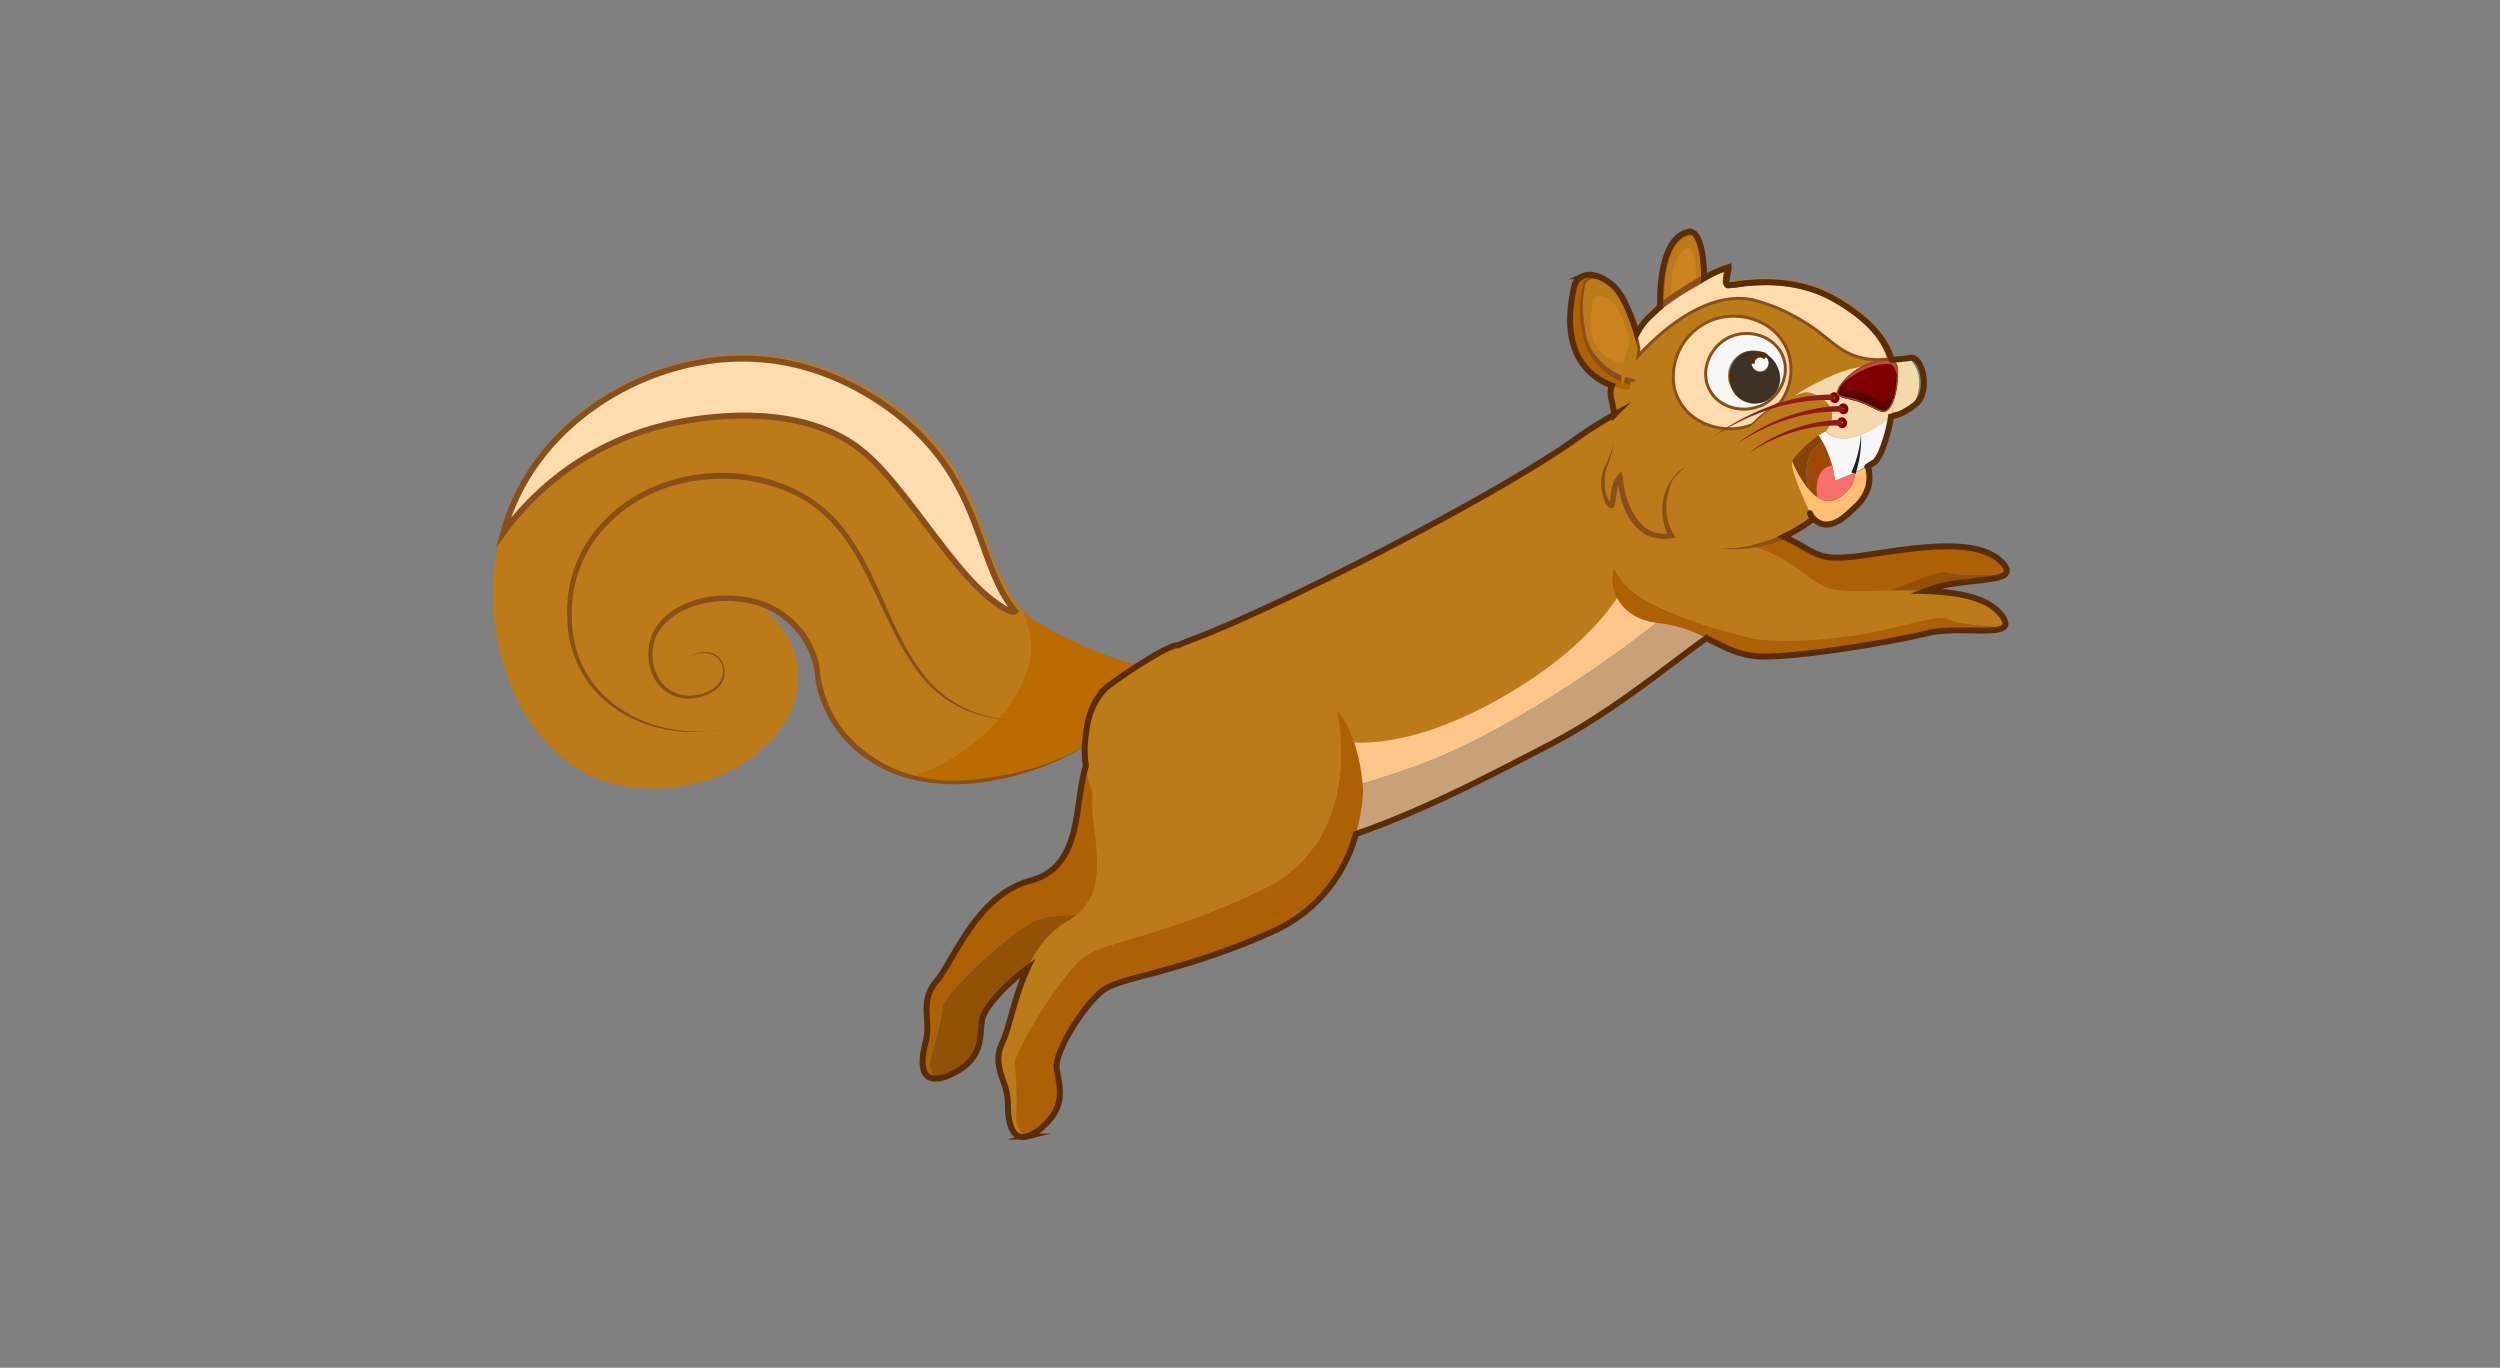 <svg id="Layer_1" data-name="Layer 1" xmlns="http://www.w3.org/2000/svg" width="417.18" height="228.24" viewBox="0 0 417.18 228.24">
  <rect x="0" y="0" width="417.18" height="228.24" fill="#808080" stroke="none"/>
  <defs>
    <style>
      .cls-1, .cls-10 {
        fill: #bc7b18;
      }

      .cls-2 {
        fill: #bc6b00;
      }

      .cls-24, .cls-26, .cls-3 {
        fill: #fedcae;
      }

      .cls-25, .cls-26, .cls-3, .cls-30, .cls-34 {
        stroke: #894f1a;
      }

      .cls-10, .cls-11, .cls-14, .cls-23, .cls-25, .cls-26, .cls-28, .cls-3, .cls-30, .cls-34, .cls-35 {
        stroke-miterlimit: 10;
      }

      .cls-4 {
        fill: #894f1a;
      }

      .cls-5 {
        fill: #ad6004;
      }

      .cls-6 {
        fill: #935007;
      }

      .cls-7 {
        fill: #fcc589;
      }

      .cls-8 {
        fill: #c8a179;
      }

      .cls-9 {
        fill: #ffbe72;
      }

      .cls-10, .cls-28 {
        stroke: #bc7b18;
      }

      .cls-11, .cls-14, .cls-23, .cls-25, .cls-29, .cls-30, .cls-34, .cls-35 {
        fill: none;
      }

      .cls-11, .cls-14 {
        stroke: #231f20;
      }

      .cls-12 {
        fill: #f3d9ab;
      }

      .cls-13 {
        fill: #f3daac;
      }

      .cls-14, .cls-34 {
        stroke-width: 0.25px;
      }

      .cls-15 {
        fill: #f6f6f6;
      }

      .cls-16 {
        fill: #3d3123;
      }

      .cls-17 {
        fill: #fff;
      }

      .cls-18 {
        fill: #231f20;
      }

      .cls-19 {
        fill: #af6104;
      }

      .cls-20 {
        fill: #874207;
      }

      .cls-21 {
        fill: #9e4808;
      }

      .cls-22 {
        fill: #f76f6f;
      }

      .cls-23 {
        stroke: #800001;
      }

      .cls-25, .cls-26 {
        stroke-width: 0.5px;
      }

      .cls-27 {
        fill: #911919;
      }

      .cls-28 {
        fill: #cc821f;
      }

      .cls-31 {
        fill: #7f0000;
      }

      .cls-32 {
        fill: #ce4545;
      }

      .cls-33 {
        fill: #590000;
      }

      .cls-35 {
        stroke: #5b2d07;
      }
    </style>
  </defs>
  <g>
    <g>
      <path class="cls-1" d="M172.11,103.29h0a29.43,29.43,0,0,1-2.33,16.7,24.86,24.86,0,0,1-1.49,2.76,29.62,29.62,0,0,1-5.36,6.32l-1.05,1c-3.13.21-5.28.77-10.15-.35-12.59-2.89-14.43-14.06-14.4-14.38-.87-4.36-1.63-8.39-5.34-11.69a17,17,0,0,0-1.47-1.16,17.67,17.67,0,0,0-4.63-2.24c.87.59,7.2,5,7.33,12.54.12,6.95-5.18,11.45-6.86,12.87-7.19,6.1-18.53,7.34-26.4,4.35-13.72-5.21-21-24.79-16.21-41.75a36.16,36.16,0,0,1,2.54-6.59c7.17-14.23,23.65-23,39.12-22.52,16.2.49,27,11,28.4,12.39,10.89,10.62,10.09,22.21,16.28,29.71A17.11,17.11,0,0,0,172.11,103.29Z"/>
      <path class="cls-2" d="M185.36,121.53a41.93,41.93,0,0,1-14.65,7.35,42.76,42.76,0,0,1-19,.81,31.64,31.64,0,0,0,16.6-11.8c6-8.64,3.17-13.24,2.46-15.87,2.25,2.73,17.56,9.48,19.81,8.84C196.86,109.08,183.86,119.8,185.36,121.53Z"/>
      <path class="cls-3" d="M169.39,102c-.7.55-3.29-1.47-4.15-2.14-6.67-5.2-14.22-18.65-21-24.33-11-9.31-29-5.52-32.27-4.84A46.86,46.86,0,0,0,84,88.9a36.65,36.65,0,0,1,2.5-6.58c7.07-14.22,23.36-22.95,38.65-22.46,16,.52,26.69,11,28.11,12.44C164,82.94,163.26,94.52,169.39,102Z"/>
      <path class="cls-4" d="M119.78,121.8c-12.56,2.09-25-5.4-25.12-18.94a21.46,21.46,0,0,1,6.51-16.34c10.63-10.73,31.15-10.27,40.11,2.35,5.39,7.15,7.26,16.36,12.65,23.44a19.43,19.43,0,0,0,15.2,7.78,19.52,19.52,0,0,1-15.58-7.47c-7.23-9.23-8.81-22.65-19.31-29.14-10-5.81-24.12-4.57-32.43,3.68a20.86,20.86,0,0,0-6.38,15.69c-.09,13.2,12.12,20.6,24.35,19Z"/>
      <path class="cls-4" d="M182.91,123.42c-12.38,8.1-32.35,12-42.84-1a19.93,19.93,0,0,1-4-8.93,13.75,13.75,0,0,0-6.37-10.89c-5.65-3.84-16.6-3-20.08,3.32-2.21,4.69.72,11,6.48,10.07,2.42-.24,5.1-2.06,4.45-4.79s-4.43-2.73-6.24-1.1a5,5,0,0,1,3.57-1.27c3.11.07,4,4.08,1.87,6a7.41,7.41,0,0,1-7.52,1.22c-3.85-1.66-4.94-6.86-3.3-10.45,3.55-7,15.26-7.86,21.28-3.81a14.06,14.06,0,0,1,6.55,9.63,19.67,19.67,0,0,0,4,10.44,22.53,22.53,0,0,0,12.69,7.78c5,1.21,10.18.46,15.19-.49a45.41,45.41,0,0,0,14.25-5.68Z"/>
    </g>
    <path class="cls-5" d="M269,94.07c2.52,5.78,18,8,23.09,8.65s16.3-1.52,23.81-4.39,8.31-3.18,9.66-2.67c1.2.46,7.59.23,9,.17.57-.43.51-1.08-.49-2.09-3.84-3.86-12.52-2.72-22-1.28s-8-.1-15.07-3.28-18.17-2.9-18.17-2.9c-3.17.64-7.89,4-9.47,6.77A4.4,4.4,0,0,0,269,94.07Z"/>
    <path class="cls-5" d="M156.06,180a4,4,0,0,1-.75-3.74,55.12,55.12,0,0,0,2-8.33c.25-2,11-12.25,15.25-14.22s13.63.12,32.35-3.53,19.47-25.78,19.47-25.78c-7.4-16.47-41.07-2.31-43,2.82-2.29,6.15-.35,17.29-9.4,19.71s-12.78,13.3-15.74,16.79-.75,6.42-1.78,10.27C153.64,177,153.62,180,156.06,180Z"/>
    <path class="cls-6" d="M277.58,102.24c7.89-.14,11.31,4.17,18,3.3s21-5.12,26.62-7.28c4.18-1.6,10.72-1.19,12.3-2.43-1.4.06-7.79.29-9-.17-1.35-.51-2.15-.21-9.66,2.67s-18.72,5.09-23.81,4.39S271.5,99.85,269,94.07C268.27,97.17,270.55,102.36,277.58,102.24Z"/>
    <path class="cls-6" d="M156.06,180a6.58,6.58,0,0,0,2.8-.79c5.19-2.49,4.6-6,5-8.92s7.57-9.53,11.13-10.76,13.83.56,30-2.23,20.28-19.11,20.28-19.11c1.06-6,.63-10.51-.85-13.79,0,0-.74,22.13-19.47,25.78s-28.13,1.56-32.35,3.53-15,12.18-15.25,14.22a55.12,55.12,0,0,1-2,8.33A4,4,0,0,0,156.06,180Z"/>
    <path class="cls-1" d="M192.31,142.22c7.91-8.21,28.12-19.28,28.12-19.28s9.5,4.29,27.42-5.07S270.71,98.3,270.71,98.3s6.58-2.22,10.13-5.29,4.71-11.21,6.09-7.57a5.63,5.63,0,0,0,.51,1h0c.37.09,7-26.14,7-26.14a25,25,0,0,0-8.1,2.62h0a60.36,60.36,0,0,0-23.44,10.34c-11.83,8.52-47.19,27-63.53,33.27S181.7,117,181,123.71C180.51,128.81,182.61,138.34,192.31,142.22Z"/>
    <path class="cls-7" d="M192.31,142.22a23,23,0,0,0,4.62,1.28c.06-.14.11-.29.17-.43,2.42-6.34,23.46-9.29,40.13-15.59s36.38-20.94,42.38-26.17,7.83-14.86,7.83-14.86a5.63,5.63,0,0,1-.51-1c-1.38-3.64-2.54,4.49-6.09,7.57s-10.13,5.29-10.13,5.29-4.95,10.21-22.86,19.57-27.42,5.07-27.42,5.07S200.22,134,192.31,142.22Z"/>
    <path class="cls-8" d="M196.93,143.5a32.22,32.22,0,0,0,6.93.4c19.66-.85,40.8-12.46,54.33-19.42s24.32-17.26,32.4-21.89c4.09-2.35,3.61-6.22,2.33-10.47.53.13,1.07.25,1.62.34,0,0-5.1-2.78-7.09-6h0s-1.82,9.63-7.83,14.86-25.7,19.88-42.38,26.17-37.71,9.25-40.13,15.59C197,143.21,197,143.36,196.93,143.5Z"/>
    <path class="cls-1" d="M269.39,94.84c1.78,6,16.87,10.14,21.83,11.46s16.36.52,24.17-1.39,8.64-2.12,9.92-1.44c1.13.6,7.5,1.17,8.9,1.28.61-.35.63-1-.23-2.13-3.32-4.3-12.08-4.26-21.64-4s-7.9-1.09-14.54-5.13-17.67-5.14-17.67-5.14c-3.22.24-8.32,3-10.24,5.53A3.85,3.85,0,0,0,269.39,94.84Z"/>
    <path class="cls-1" d="M171.27,189.67a4,4,0,0,1-1.68-3.42,55.65,55.65,0,0,0-.22-8.56c-.28-2,7.56-14.66,11.14-17.64s13.2-3.35,30.38-11.64,12.26-29.89,12.26-29.89c-11.35-14-40.3,8.22-40.85,13.67-.65,6.53,4.06,16.81-4.08,21.46s-9,16.11-10.94,20.24.91,6.4.89,10.38C168.16,187.35,168.89,190.25,171.27,189.67Z"/>
    <path class="cls-5" d="M276.91,104c7.84.85,10.69,5.56,17.47,5.53s21.45-2.47,27.32-3.91c4.34-1.06,10.78.16,12.51-.88-1.4-.11-7.77-.68-8.9-1.28-1.28-.68-2.11-.48-9.92,1.44s-19.21,2.72-24.17,1.39-20.05-5.41-21.83-11.46C268.29,97.82,269.91,103.26,276.91,104Z"/>
    <path class="cls-5" d="M171.27,189.67a6.58,6.58,0,0,0,2.5-1.47c4.39-3.73,2.92-7,2.54-9.9s4.89-11.14,8-13.23,13.52-3,28.41-9.79,14.74-23.64,14.74-23.64c-.5-6.09-2.06-10.33-4.33-13.12,0,0,4.92,21.59-12.26,29.89s-26.81,8.66-30.38,11.64-11.42,15.61-11.14,17.64a55.65,55.65,0,0,1,.22,8.56A4,4,0,0,0,171.27,189.67Z"/>
    <g>
      <path class="cls-9" d="M316.24,65c-.12,1.27-.33,2.71-.59,4.44-1.61,1.31-8,5.89-11,2.37h0c2.48-3.37-.27-5.5-2.2-6.12l-.21-.06a2.38,2.38,0,0,0-1.29-.12,16.74,16.74,0,0,0-1.6.55,43.09,43.09,0,0,1,7.38-3.84c.14.66.43,1.5,1,1.63C308.75,64.1,314.25,62.6,316.24,65Z"/>
      <path class="cls-1" d="M277,51.29c0-.38-.52-12,5-12.79,2.52.31,2.33,8.65,2.33,8.65Z"/>
      <path class="cls-10" d="M315.66,59.93a11.5,11.5,0,0,0-1.74,1,18.28,18.28,0,0,0-6.83,1.23l-.54.2h0v0a43,43,0,0,0-7.31,3.81h0a18,18,0,0,0-2.45,1.21,9.16,9.16,0,0,0,1.33-8.54c-1.86-5.06-8-7.24-12.86-5.22s-7.56,8-5.26,12.84c2.16,4.56,7.89,6.23,12.34,4.46-.44.44-.86.9-1.26,1.35l-.16.18a37.63,37.63,0,0,0-5.31,8.13.93.93,0,0,0-.05.1c-1.51-.89-3-1.77-4.51-2.61-5.91,4.65-2.32,11.1-2.15,11.36-7.65,1.39-8.62-9.4-8.54-9.81-1.32,1.26-1.06,4.65-1.46,4.84s-2.18-2.44-1.06-6.27a14.65,14.65,0,0,0,1.31-3.63h0a19.83,19.83,0,0,0-.44-8.65,3.07,3.07,0,0,1,.24-1.55c.53-1.49,1.86-3.8,3.89-8.27l.18-.37a15.79,15.79,0,0,1,3.85-4.5,42.15,42.15,0,0,1,7.31-4.82,21.93,21.93,0,0,1,4.26-1.92c.18.21-.72,2.83-.14,3s9.45-2.32,17.64,2.23C309.84,51.9,314.29,55.27,315.66,59.93Z"/>
      <path class="cls-9" d="M311.72,77.83a6.68,6.68,0,0,1,0,3.55,7.39,7.39,0,0,1-2.28,3.37C308.09,86,306.08,88,304,87.42a3.29,3.29,0,0,1-1.52-1l-.08.06c-1-2-4.2-9-3.41-9.92.15.38.34.82.56,1.31,1.35,2.92,4,7.19,7.29,5.07a6.24,6.24,0,0,0,2-1.95,3,3,0,0,0,.44-1.3v0a6.19,6.19,0,0,0,0-.73C309.59,78.88,311.2,78.1,311.72,77.83Z"/>
      <line class="cls-11" x1="269.18" y1="74.52" x2="269.19" y2="74.52"/>
      <path class="cls-12" d="M316.71,65.45a8.55,8.55,0,0,0-.71,1.64,8,8,0,0,0-.35,2.39c-1.61,1.31-8,5.89-11,2.37h0c2.48-3.37-.27-5.5-2.2-6.12l-.21-.06a2.38,2.38,0,0,0-1.29-.12,16.74,16.74,0,0,0-1.6.55,43.09,43.09,0,0,1,7.38-3.84,25.5,25.5,0,0,1,3.44-1c1.75-.39,2-.28,3.64-.66,2.64-.63,3.2-1.25,3.69-.87C318.46,60.44,317.65,63.67,316.71,65.45Z"/>
      <path class="cls-13" d="M316,69.28a4.81,4.81,0,0,1-.38.33c.26-1.75.47-3.2.58-4.48a1.37,1.37,0,0,1,.17.23,2.11,2.11,0,0,1,.18.32h0a22.21,22.21,0,0,0,.79-3.26,11.67,11.67,0,0,0,.08-2.64,1.23,1.23,0,0,1,.64-.08,1.79,1.79,0,0,1,1.1.81,4.56,4.56,0,0,1,.78,1.4,6.12,6.12,0,0,1,.23,3,5.23,5.23,0,0,1-1.35,3A5,5,0,0,1,316,69.28Z"/>
      <path class="cls-14" d="M311.85,77.72s0,.06,0,.09"/>
      <path class="cls-15" d="M315.56,69.52c0,.19-.05.39-.09.6a27.46,27.46,0,0,1-1.3,4.66A7.44,7.44,0,0,1,312.93,77c-.43.26-.88.52-1.35.77s-2.14,1.08-2.39,1.21c-1.12.51-2.19.94-3.19,1.3a17.8,17.8,0,0,0-1.22-4.78,18.35,18.35,0,0,0-1.53-2.93l-.05-.07a10.81,10.81,0,0,1,1.24-.69.21.21,0,0,1,0-.06h0l.07.07C307.59,75.42,314,70.83,315.56,69.52Z"/>
      <path class="cls-15" d="M288.88,56.14l-.05,0-.2.08c-3.12,1.48-4.86,5.38-3.35,8.56a6.62,6.62,0,0,0,8.36,3,5.62,5.62,0,0,0,.56-.25,6.6,6.6,0,0,0,3.39-7.91C296.34,56.23,292.15,54.77,288.88,56.14Zm0,8.63a4.22,4.22,0,1,1,7.73-3.25,4.19,4.19,0,1,1-7.73,3.25Z"/>
      <path class="cls-16" d="M291,58.84a4.46,4.46,0,0,0-2,5.93,4.19,4.19,0,1,0,7.73-3.25A4.46,4.46,0,0,0,291,58.84ZM294.28,62a1.44,1.44,0,0,1-1.8-.77A1.4,1.4,0,1,1,295,60.15,1.44,1.44,0,0,1,294.28,62Z"/>
      <path class="cls-17" d="M295.05,60.15a1.4,1.4,0,1,1-1.89-.89A1.47,1.47,0,0,1,295.05,60.15Z"/>
      <path class="cls-18" d="M308.93,78.84a18.94,18.94,0,0,0,1.63-6.39,19.21,19.21,0,0,1-.93,6.66l-.7-.27Z"/>
      <path class="cls-1" d="M271.89,65.06c0-.13-12.92-.8-9.12-17.55.86-2.58,3.92-2.21,6.49.12s4.62,10.18,4.59,11.09Z"/>
      <path class="cls-19" d="M264.69,46.62c-3,13,4.21,16.33,7.51,17.2l-.39,1.28c0-.14-12.92-.81-9.11-17.55a2.41,2.41,0,0,1,2.43-1.79A2.68,2.68,0,0,0,264.69,46.62Z"/>
      <path class="cls-4" d="M299,89.43a21.48,21.48,0,0,1-12.29,2,21,21,0,0,0,11.84-2.86l.45.89Z"/>
      <g>
        <path class="cls-20" d="M304.12,73.7c-3.55,2.25-2.73,6.41-2.27,8a19.71,19.71,0,0,1-2.9-5,19,19,0,0,1,4.42-4.25C303.61,72.82,303.87,73.24,304.12,73.7Z"/>
        <path class="cls-21" d="M309.41,79A2.84,2.84,0,0,1,309,81,6.29,6.29,0,0,1,307,83c-1.82,1.2-3.46.46-4.8-.94l-.31-.34c-.46-1.63-1.28-5.79,2.27-8q.13.24.27.51c.19.4.39.81.57,1.26a17.65,17.65,0,0,1,1.22,4.82C307.2,79.93,308.28,79.49,309.41,79Z"/>
        <path class="cls-22" d="M309.45,78.89a2.94,2.94,0,0,1-.4,2.06,6.34,6.34,0,0,1-2.06,2,3.16,3.16,0,0,1-3.75,0h0s-.81-4.76,2.49-5.29a17.65,17.65,0,0,1,.49,2.61C307.23,79.84,308.32,79.41,309.45,78.89Z"/>
      </g>
      <ellipse class="cls-23" cx="306.13" cy="66.35" rx="0.33" ry="0.42" transform="translate(0.68 135.76) rotate(-25.03)"/>
      <ellipse class="cls-23" cx="307.62" cy="68.24" rx="0.33" ry="0.42" transform="translate(-7.46 71.81) rotate(-13.16)"/>
      <ellipse class="cls-23" cx="307.39" cy="70.56" rx="0.33" ry="0.42" transform="translate(-7.99 71.82) rotate(-13.16)"/>
      <path class="cls-24" d="M315.34,59.83l-.09,0a12.41,12.41,0,0,1-4.89-.3c-4.08-1.12-5.22-3.87-11-6.94a28.32,28.32,0,0,0-6.89-2.74c-8.41-1.61-16.6,6.76-19,9.42l.16-1.26c-.08-.36-.15-.72-.24-1.09s-.16-.71-.25-1.05a9.41,9.41,0,0,1,.57-1.15,10,10,0,0,1,3.05-3.2h0a4.68,4.68,0,0,0,.57-.45c.65-.48,1.38-1,2.21-1.54.63-.43,1.3-.85,2-1.28s1.57-.94,2.33-1.35,1.29-.73,2-1.09,1.55-.71,2.26-1a15.44,15.44,0,0,0-.23,2,1,1,0,0,0,.11.48,1,1,0,0,0,.16.22c.36.36,2.44,0,3-.14l2.43-.15a24.58,24.58,0,0,1,11.88,2.25l.17.1C309.52,51.8,314,55.18,315.34,59.83Z"/>
      <path class="cls-25" d="M315.2,59.9l-.09,0a12,12,0,0,1-4.89-.3c-4.08-1.12-5.22-3.87-11-6.93A28.46,28.46,0,0,0,292.34,50c-8.41-1.6-16.6,6.76-19,9.43l.16-1.26c-.08-.36-.15-.72-.24-1.09s-.16-.71-.25-1.06a9.31,9.31,0,0,1,.57-1.14,10.08,10.08,0,0,1,3-3.21h0a4.58,4.58,0,0,0,.57-.44c.65-.49,1.38-1,2.21-1.54.63-.43,1.3-.86,2-1.29s1.57-.93,2.33-1.34,1.29-.74,2-1.1,1.55-.71,2.26-1a15.44,15.44,0,0,0-.23,2,1,1,0,0,0,.11.48,1,1,0,0,0,.16.22c.36.36,2.44,0,3-.15l2.43-.15a24.52,24.52,0,0,1,11.88,2.26l.17.09C309.38,51.87,313.82,55.24,315.2,59.9Z"/>
      <path class="cls-4" d="M281.16,78a8.72,8.72,0,0,0-1.52,11.71,8,8,0,0,1-4.52-.23c-3.66-1.79-5-6.19-5.2-10l.79.43c-1.07,1-.89,3.21-1.37,4.59-.38.7-1.13,0-1.33-.38a7.53,7.53,0,0,1-.36-6c.5-1,1-2.09,1.37-3.18a4.72,4.72,0,0,0,.3-1.1,17.61,17.61,0,0,1-1.27,4.4c-.46,1.89-.46,4.2.78,5.76,0,.06.18.11,0,.07s-.13,0-.17,0-.07.09-.05.06c.13-.61.14-1.26.24-1.91a5.28,5.28,0,0,1,1.18-3l.52-.55.27,1c.31,4.33,2.74,10.3,8,9.29l-.28.64c-2.16-3.92-1.29-9.14,2.56-11.61Z"/>
      <path class="cls-4" d="M271.93,63.82a.48.48,0,0,0,.32.38l-.24-.06a10.61,10.61,0,0,1-7.35-6.35,18.67,18.67,0,0,1-.62-10c.68-2.65,3.71-1.53,5.08-.12a5,5,0,0,1,1.2,1.6A52.2,52.2,0,0,1,273,56.6a50.82,50.82,0,0,0-2.94-7.26,5.86,5.86,0,0,0-2.78-2.54c-1.17-.58-2.58-.32-2.83,1a18.06,18.06,0,0,0,.84,9.67,9.78,9.78,0,0,0,6.91,5.68c.31,0,.62.13.68.48l-1,.16Z"/>
      <path class="cls-19" d="M282.24,39.34c-4.62.6-4.6,9.56-4.53,11.91l-.53.3c0-.38-.73-11.78,4.51-12.45A1.14,1.14,0,0,1,282.24,39.34Z"/>
      <path class="cls-26" d="M285.41,53.53l-.42.19a10.12,10.12,0,0,0-5.57,11.09l.06.23c.06.22.13.45.21.68s.2.48.31.71.21.43.32.63.16.26.25.39l.13.19c2.49,3.57,7.5,4.79,11.56,3.28l.21-.08h0A22.73,22.73,0,0,1,297,67.27h0l0,0,.06-.08a9.18,9.18,0,0,0,1.31-8.46C296.55,53.63,290.31,51.48,285.41,53.53Zm-.23,11.33c-1.52-3.2.27-7.14,3.45-8.61l.2-.08c3.29-1.39,7.5.06,8.75,3.47,1.13,3.06-.61,6.44-3.38,7.9a5.62,5.62,0,0,1-.56.25s0,0-.06,0C290.54,69,286.64,67.93,285.18,64.86Z"/>
      <path class="cls-1" d="M304.75,71.9h0l0,.06a8.81,8.81,0,0,0-1.24.68h0a18.72,18.72,0,0,0-4.37,4.14c-.79.94,2.45,7.9,3.41,9.91L302,87a29,29,0,0,1-3.46,2.09l-.1.05c-.11-.4-8.86,3.65-11.5,1.91-.11-.07-4.48,2.11-7.21-1.47-2.43-3.19-1.74-10.45.95-10.61.41-.84,7.2-3.06,10.36-6.62a1.46,1.46,0,0,1,.16-.19c.43-.48.88-1,1.35-1.42h0a22.7,22.7,0,0,1,4.53-3.5h0a16.77,16.77,0,0,1,4.09-1.71,2.21,2.21,0,0,1,1.16.08l.2.07C304.45,66.34,307.22,68.5,304.75,71.9Z"/>
      <g>
        <path class="cls-27" d="M306.31,66.81C299,66.36,291.79,69,285.7,73a41.62,41.62,0,0,1,9.65-5.2A29.57,29.57,0,0,1,306,65.83s0,0,0,0l.23,1Z"/>
        <path class="cls-27" d="M307.78,68.75c-6.37-.41-12.62,1.85-17.92,5.28a31.64,31.64,0,0,1,15.4-6.19c.74-.06,1.53-.09,2.28-.08h0l.22,1Z"/>
        <path class="cls-27" d="M307.47,71.06c-5.57-.37-11.05,1.58-15.71,4.58a27.11,27.11,0,0,1,14.56-5.55h.93s.22,1,.22,1Z"/>
      </g>
      <path class="cls-28" d="M278.33,49.92c0-.27-.37-8.51,3.57-9.07,1.79.22,1.65,6.13,1.65,6.13Z"/>
      <path class="cls-29" d="M278.12,50c0-.27-.36-8.51,3.58-9.08,1.78.23,1.65,6.14,1.65,6.14Z"/>
      <path class="cls-30" d="M276.59,51.48a65.05,65.05,0,0,1,7.93-5.2"/>
      <path class="cls-28" d="M271.2,61.27c0-.08-8.25-.51-5.82-11.21.54-1.65,2.5-1.41,4.14.08s3,6.5,2.93,7.08Z"/>
      <path class="cls-29" d="M271.3,61.56c0-.08-8.25-.51-5.82-11.21.55-1.65,2.5-1.41,4.14.08s3,6.5,2.94,7.08Z"/>
      <g>
        <path class="cls-31" d="M314.5,68.69c-.65.2-1.72-.56-3.42-1.29-2-.85-3.17-.76-4.17-1.3s1.31-3.94,4.51-5.28c3-1.27,4.86-.91,5.16.34S316.56,67.9,314.5,68.69Z"/>
        <path class="cls-32" d="M315.33,60.77c-2.84-.18-6,1.55-8.11,3.37a10.27,10.27,0,0,1,4.2-3.32c3-1.27,4.86-.91,5.16.34a9.47,9.47,0,0,1-.07,1.46C316.29,61.46,316,60.86,315.33,60.77Z"/>
        <path class="cls-33" d="M307.23,64.12c-.09,1.48,2.75,1,4.24,1.52,1.14.4,2.19,1.73,3.11,1.41,1.26-.6,1.51-3.17,2.07-5.42.16,1.79-.29,6.35-2.15,7.06-.65.2-1.72-.56-3.42-1.29-2-.85-3.17-.76-4.17-1.3C306.42,65.82,306.6,65,307.23,64.12Z"/>
        <path class="cls-34" d="M306.62,65.55c0,.25.09.34.16.38a5.91,5.91,0,0,0,1.6.5,13.38,13.38,0,0,1,2.74.85c.55.23,1,.47,1.46.68.88.43,1.57.78,1.93.67l.08,0h0c1.91-.89,2.24-6.34,1.94-7.54a1.11,1.11,0,0,0-.63-.77c-.88-.45-2.49-.24-4.43.58l-.32.14C308.49,62.24,306.66,64.56,306.62,65.55Z"/>
      </g>
    </g>
    <path class="cls-35" d="M154.44,174c-.8,3-.82,6,1.62,6a6.58,6.58,0,0,0,2.8-.79c5.19-2.49,4.6-6,5-8.92.26-2.11,4.14-6.18,7.61-8.72-2.2,4.71-3,9.84-4.17,12.32-2,4.12.91,6.4.89,10.38,0,3.08.72,6,3.1,5.4a6.58,6.58,0,0,0,2.5-1.47c4.39-3.73,2.92-7,2.54-9.9s4.89-11.14,8-13.23,13.52-3,28.41-9.79a24.78,24.78,0,0,0,13.52-16.11c12.13-4.22,23.51-10.36,31.93-14.69,10.5-5.4,19.34-12.81,26.56-18,3.05,1.5,5.67,3.09,9.63,3.08,6.78,0,21.46-2.47,27.32-3.91,4.34-1.06,10.78.16,12.51-.88.61-.35.63-1-.23-2.13-2.23-2.88-6.91-3.81-12.63-4l.88-.32c4.18-1.6,10.72-1.19,12.3-2.43.57-.43.51-1.08-.49-2.09-3.84-3.86-12.52-2.72-22-1.28-9.12,1.38-8.06,0-14.37-2.95l.7-.34a0,0,0,0,1,0,0l.1-.05A29,29,0,0,0,302,87l.5-.34c-.61-1.28-.65-1.42-.06-.17l.08-.06a3.29,3.29,0,0,0,1.52,1c2.07.56,4.08-1.39,5.39-2.67a7.48,7.48,0,0,0,2.29-3.37,6.76,6.76,0,0,0,0-3.55c-.52.27.78-.53,1.21-.79a7.44,7.44,0,0,0,1.24-2.26,27.46,27.46,0,0,0,1.3-4.66c0-.2.06-.38.09-.57l.06,0,0,.11a4.81,4.81,0,0,0,.38-.33l.41-.08h0l0,0a4.94,4.94,0,0,0,1.47-.6,10.22,10.22,0,0,0,1.52-1c3-2,1.36-8.7-.81-7.91-.21.07-3.06.33-2.93.28-1.37-4.66-5.82-8-9.73-10.2-8.18-4.55-17.05-2-17.63-2.23s.32-2.83.14-3a19.56,19.56,0,0,0-4.07,1.8c0-2.14-.31-7.52-2.33-7.77-5.2.74-5.07,11-5,12.59l-.13.11c-.48.41-.92.83-1.35,1.25a9.67,9.67,0,0,0-2,2.38l-.08.15c-.12.19-.24.37-.34.56-.82-2.74-2.24-6.43-3.86-7.91-1.81-1.64-3.85-2.3-5.2-1.66a2.4,2.4,0,0,0-1.36,1.58C260.08,59.08,265.38,63,269,64.35a3,3,0,0,0-.24,1.54c.08.59.43,1.76.62,3.31a60.66,60.66,0,0,0-6.46,4.08c-11.83,8.52-47.19,27-63.53,33.27-1,.38-1.91.75-2.79,1.12h0c-1.86-.26-13.81,8-12.77,7.93-2,2.47-2.45,5-2.76,8.11a17.3,17.3,0,0,0,.13,4.13c-2,6.24-.44,16.75-9.19,19.09-9.06,2.42-12.78,13.3-15.74,16.79S155.47,170.14,154.44,174ZM292.35,60.73a1.36,1.36,0,0,1,2.37-1.1,1.36,1.36,0,0,0-2.37,1.1Z"/>
  </g>
</svg>
